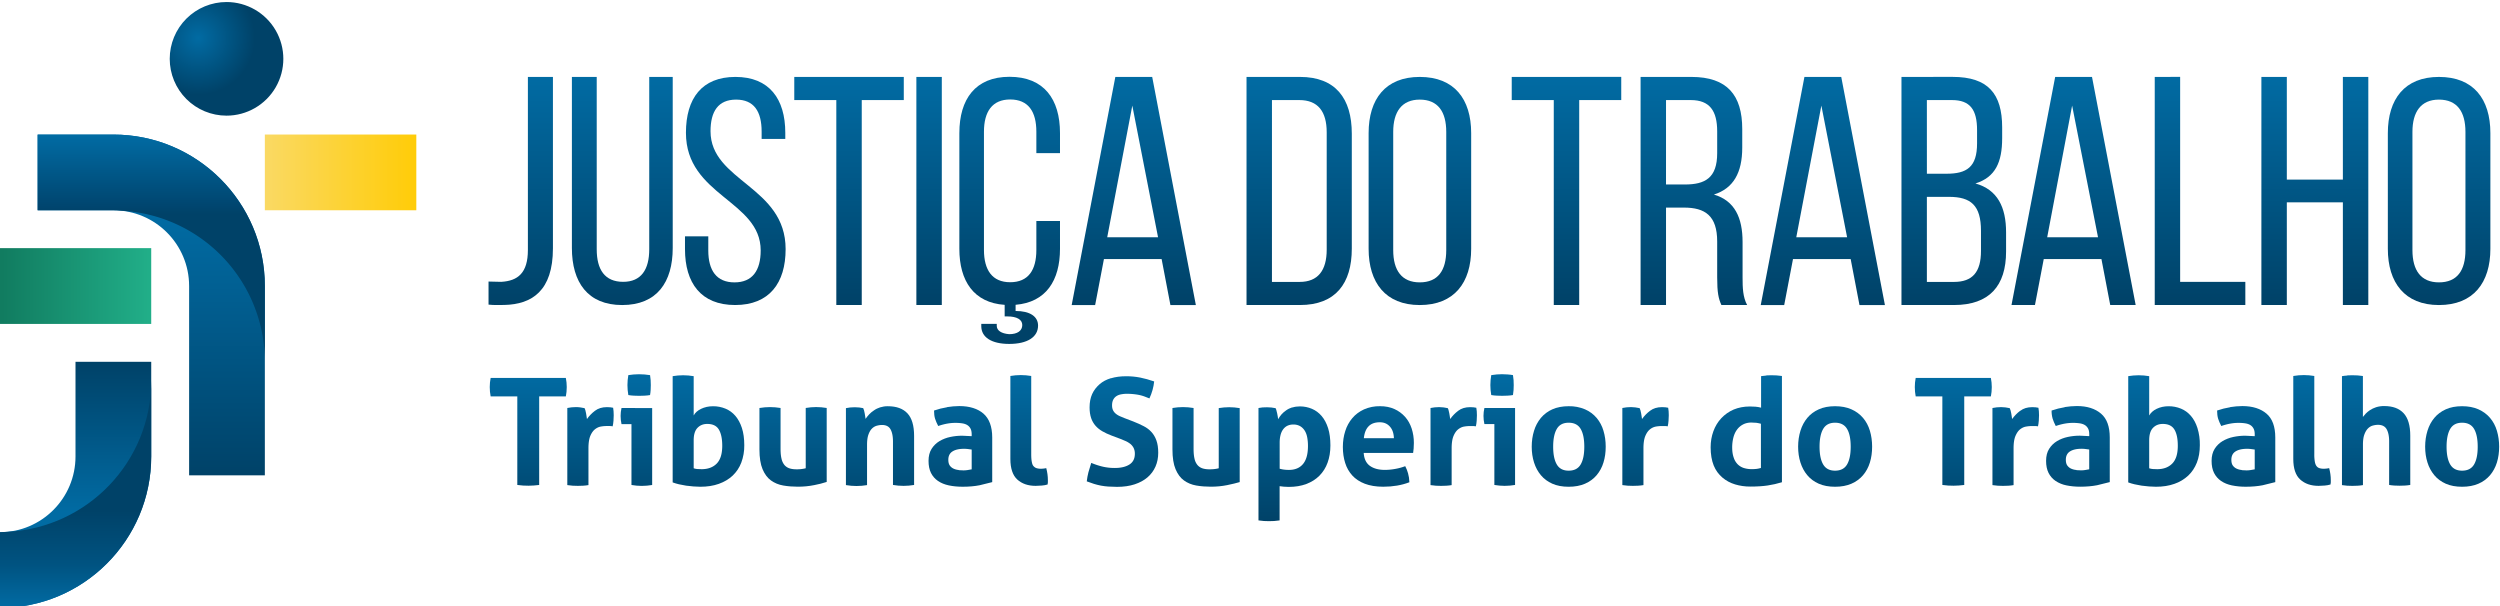 <svg xmlns="http://www.w3.org/2000/svg" xmlns:xlink="http://www.w3.org/1999/xlink" height="53.04" width="218.792" viewBox="0 0 218.792 53.04"><defs><clipPath id="A"><path d="M74.48 527.653a3.73 3.73 0 0 1 3.729-3.73 3.73 3.73 0 1 1 0 7.46 3.73 3.73 0 0 1-3.729-3.73"/></clipPath><radialGradient id="B" spreadMethod="pad" gradientTransform="matrix(2.637,-2.637,-2.637,-2.637,76.343,529.021)" r="1" cy="0" cx="0" fy="0" fx="0" xlink:href="#AX"><stop offset="0" stop-color="#016ba3"/><stop offset="1" stop-color="#004268"/></radialGradient><clipPath id="C"><path d="M65.808 522.68v-4.97h4.973c2.745 0 4.972-2.227 4.972-4.973v-12.43h4.972v12.43c0 5.492-4.452 9.944-9.944 9.944z"/></clipPath><linearGradient id="D" spreadMethod="pad" y2="500.262" x2="73.267" y1="517.341" x1="73.267" xlink:href="#AX"><stop offset="0" stop-color="#016ba3"/><stop offset="1" stop-color="#004268"/></linearGradient><clipPath id="E"><path d="M65.808 522.68v-4.97h4.973c.17 0 .34-.01.508-.026a9.94 9.94 0 0 0 9.436-9.919v4.972c0 5.492-4.452 9.944-9.944 9.944z"/></clipPath><linearGradient id="F" spreadMethod="pad" y2="522.609" x2="73.267" y1="517.46" x1="73.267" xlink:href="#AX"><stop offset="0" stop-color="#004268"/><stop offset=".116" stop-color="#004670"/><stop offset="1" stop-color="#016ba3"/></linearGradient><clipPath id="G"><path d="M63.32 510.25h9.945v4.973H63.32z"/></clipPath><linearGradient id="H" spreadMethod="pad" y2="512.736" x2="73.11" y1="512.736" x1="63.487" xlink:href="#AX"><stop offset="0" stop-color="#117c60"/><stop offset="1" stop-color="#21ae88"/></linearGradient><clipPath id="I"><path d="M80.725 517.71h9.945v4.972h-9.945z"/></clipPath><linearGradient id="J" spreadMethod="pad" y2="520.195" x2="90.618" y1="520.195" x1="80.788" xlink:href="#AX"><stop offset="0" stop-color="#fad963"/><stop offset="1" stop-color="#ffcc08"/></linearGradient><clipPath id="K"><path d="M68.294 507.764v-6.217c0-2.745-2.226-4.972-4.973-4.972v-4.972c5.493 0 9.945 4.452 9.945 9.944v6.217z"/></clipPath><linearGradient id="L" spreadMethod="pad" y2="497.901" x2="68.294" y1="507.722" x1="68.294" xlink:href="#AX"><stop offset="0" stop-color="#004268"/><stop offset="1" stop-color="#016ba3"/></linearGradient><clipPath id="M"><path d="M63.83 496.6l-.51-.025v-4.972c5.493 0 9.945 4.452 9.945 9.944v4.973c0-5.32-4.18-9.653-9.436-9.92"/></clipPath><linearGradient id="N" spreadMethod="pad" y2="497.985" x2="68.294" y1="491.644" x1="68.294" xlink:href="#AX"><stop offset="0" stop-color="#016ba3"/><stop offset=".442" stop-color="#005381"/><stop offset="1" stop-color="#004268"/></linearGradient><clipPath id="O"><path d="M105.962 526.466v-11.318c0-1.332-.53-2.135-1.713-2.135-1.206 0-1.735.803-1.735 2.135v11.318h-1.63v-11.233c0-2.242 1.037-3.744 3.3-3.744 2.285 0 3.32 1.502 3.32 3.744v11.233z"/></clipPath><linearGradient id="P" spreadMethod="pad" y2="526.499" x2="104.196" y1="511.656" x1="104.196" xlink:href="#AX"><stop offset="0" stop-color="#004268"/><stop offset="1" stop-color="#016ba3"/></linearGradient><clipPath id="Q"><path d="M97.995 526.466v-11.362c0-1.516-.663-2.03-1.752-2.092l-.832.02v-1.515c.362-.043.662-.022 1.046-.022 1.794.043 3.182.918 3.182 3.715v11.256z"/></clipPath><linearGradient id="R" spreadMethod="pad" y2="526.499" x2="97.525" y1="511.656" x1="97.525" xlink:href="#AX"><stop offset="0" stop-color="#004268"/><stop offset="1" stop-color="#016ba3"/></linearGradient><clipPath id="S"><path d="M108.372 522.795c0-4.132 4.907-4.446 4.907-7.72 0-1.322-.545-2.098-1.72-2.098s-1.72.776-1.72 2.098V516h-1.53v-.84c0-2.224 1.048-3.67 3.293-3.67s3.314 1.447 3.314 3.67c0 4.132-4.93 4.447-4.93 7.74 0 1.3.502 2.076 1.678 2.076s1.677-.776 1.677-2.098v-.482h1.553v.4c0 2.224-1.05 3.67-3.273 3.67-2.202 0-3.25-1.406-3.25-3.67"/></clipPath><linearGradient id="T" spreadMethod="pad" y2="526.499" x2="111.612" y1="511.656" x1="111.612" xlink:href="#AX"><stop offset="0" stop-color="#004268"/><stop offset="1" stop-color="#016ba3"/></linearGradient><clipPath id="U"><path d="M115.484 526.466v-1.52h2.76V511.49h1.67v13.457h2.76v1.52z"/></clipPath><linearGradient id="V" spreadMethod="pad" y2="526.499" x2="119.079" y1="511.656" x1="119.079" xlink:href="#AX"><stop offset="0" stop-color="#004268"/><stop offset="1" stop-color="#016ba3"/></linearGradient><clipPath id="W"><path d="M123.5 511.49h1.67v14.977h-1.67z"/></clipPath><linearGradient id="X" spreadMethod="pad" y2="526.499" x2="124.335" y1="511.656" x1="124.335" xlink:href="#AX"><stop offset="0" stop-color="#004268"/><stop offset="1" stop-color="#016ba3"/></linearGradient><clipPath id="Y"><path d="M126.322 522.774v-7.592c0-2.116.95-3.545 2.975-3.68v-.76h.18c.618 0 .976-.207.976-.564 0-.377-.318-.602-.857-.602-.518.038-.818.245-.818.546v.13h-1.016v-.15c0-.733.678-1.166 1.834-1.166 1.196 0 1.894.452 1.894 1.205 0 .6-.538.958-1.475.958v.406c1.99.165 2.915 1.587 2.915 3.676v1.824h-1.552v-1.9c0-1.32-.525-2.118-1.72-2.118-1.175 0-1.72.797-1.72 2.118v7.762c0 1.322.545 2.118 1.72 2.118 1.195 0 1.72-.796 1.72-2.118v-1.405h1.552v1.32c0 2.223-1.05 3.692-3.315 3.692-2.243 0-3.292-1.47-3.292-3.692"/></clipPath><linearGradient id="Z" spreadMethod="pad" y2="526.499" x2="129.625" y1="511.656" x1="129.625" xlink:href="#AX"><stop offset="0" stop-color="#004268"/><stop offset="1" stop-color="#016ba3"/></linearGradient><clipPath id="a"><path d="M136.563 526.466l-2.866-14.977h1.54l.577 3.017h3.788l.577-3.017h1.67l-2.866 14.977zm1.114-1.883l1.69-8.644h-3.337z"/></clipPath><linearGradient id="b" spreadMethod="pad" y2="526.499" x2="137.772" y1="511.656" x1="137.772" xlink:href="#AX"><stop offset="0" stop-color="#004268"/><stop offset="1" stop-color="#016ba3"/></linearGradient><clipPath id="c"><path d="M145.176 526.466V511.49h3.51c2.332 0 3.402 1.412 3.402 3.702v7.55c0 2.312-1.07 3.724-3.402 3.724zm1.67-1.52h1.797c1.22 0 1.797-.748 1.797-2.117v-7.703c0-1.37-.577-2.118-1.775-2.118h-1.82z"/></clipPath><linearGradient id="d" spreadMethod="pad" y2="526.499" x2="148.632" y1="511.656" x1="148.632" xlink:href="#AX"><stop offset="0" stop-color="#004268"/><stop offset="1" stop-color="#016ba3"/></linearGradient><clipPath id="e"><path d="M153.192 522.774v-7.592c0-2.224 1.112-3.693 3.357-3.693 2.264 0 3.376 1.47 3.376 3.693v7.592c0 2.245-1.112 3.692-3.376 3.692-2.245 0-3.357-1.447-3.357-3.692m1.615-7.678v7.762c0 1.322.566 2.118 1.742 2.118 1.195 0 1.74-.796 1.74-2.118v-7.762c0-1.342-.545-2.118-1.74-2.118-1.176 0-1.742.776-1.742 2.118"/></clipPath><linearGradient id="f" spreadMethod="pad" y2="526.499" x2="156.559" y1="511.656" x1="156.559" xlink:href="#AX"><stop offset="0" stop-color="#004268"/><stop offset="1" stop-color="#016ba3"/></linearGradient><clipPath id="g"><path d="M162.588 526.466v-1.52h2.76V511.49h1.67v13.458h2.76v1.52z"/></clipPath><linearGradient id="h" spreadMethod="pad" y2="526.499" x2="166.182" y1="511.656" x1="166.182" xlink:href="#AX"><stop offset="0" stop-color="#004268"/><stop offset="1" stop-color="#016ba3"/></linearGradient><clipPath id="i"><path d="M171.048 526.466V511.49h1.67v6.397h1.176c1.39 0 2.183-.534 2.183-2.225v-2.352c0-1.007.085-1.393.277-1.82h1.69c-.28.514-.3 1.134-.3 1.798v2.332c0 1.605-.513 2.717-1.882 3.123 1.283.407 1.86 1.434 1.86 3.08v1.22c0 2.224-.985 3.423-3.338 3.423zm1.67-1.52h1.626c1.24 0 1.733-.706 1.733-2.055v-1.432c0-1.626-.792-2.055-2.12-2.055h-1.24z"/></clipPath><linearGradient id="j" spreadMethod="pad" y2="526.499" x2="174.546" y1="511.656" x1="174.546" xlink:href="#AX"><stop offset="0" stop-color="#004268"/><stop offset="1" stop-color="#016ba3"/></linearGradient><clipPath id="k"><path d="M181.805 526.466l-2.868-14.977h1.54l.577 3.017h3.787l.578-3.017h1.67l-2.867 14.977zm1.112-1.883l1.69-8.644h-3.337z"/></clipPath><linearGradient id="l" spreadMethod="pad" y2="526.499" x2="183.013" y1="511.656" x1="183.013" xlink:href="#AX"><stop offset="0" stop-color="#004268"/><stop offset="1" stop-color="#016ba3"/></linearGradient><clipPath id="m"><path d="M188.176 526.466V511.49h3.444c2.332 0 3.424 1.263 3.424 3.51v1.263c0 1.647-.558 2.802-2.012 3.208 1.305.407 1.755 1.39 1.755 2.974v.706c0 2.204-.92 3.317-3.253 3.317zm1.668-1.52h1.648c1.198 0 1.647-.643 1.647-1.97v-.876c0-1.564-.685-1.99-2.01-1.99h-1.284zm0-6.354h1.455c1.434 0 2.097-.558 2.097-2.226v-1.326c0-1.39-.557-2.033-1.776-2.033h-1.776z"/></clipPath><linearGradient id="n" spreadMethod="pad" y2="526.499" x2="191.609" y1="511.656" x1="191.609" xlink:href="#AX"><stop offset="0" stop-color="#004268"/><stop offset="1" stop-color="#016ba3"/></linearGradient><clipPath id="o"><path d="M198.267 526.466L195.4 511.49h1.54l.577 3.017h3.788l.577-3.017h1.67l-2.867 14.977zm1.113-1.883l1.7-8.644h-3.337z"/></clipPath><linearGradient id="p" spreadMethod="pad" y2="526.499" x2="199.476" y1="511.656" x1="199.476" xlink:href="#AX"><stop offset="0" stop-color="#004268"/><stop offset="1" stop-color="#016ba3"/></linearGradient><clipPath id="q"><path d="M204.804 526.466V511.49h5.948v1.52h-4.28v13.458z"/></clipPath><linearGradient id="r" spreadMethod="pad" y2="526.499" x2="207.778" y1="511.656" x1="207.778" xlink:href="#AX"><stop offset="0" stop-color="#004268"/><stop offset="1" stop-color="#016ba3"/></linearGradient><clipPath id="s"><path d="M217.156 526.466v-6.74h-3.68v6.74h-1.67V511.49h1.67v6.74h3.68v-6.74h1.67v14.977z"/></clipPath><linearGradient id="t" spreadMethod="pad" y2="526.499" x2="215.317" y1="511.656" x1="215.317" xlink:href="#AX"><stop offset="0" stop-color="#004268"/><stop offset="1" stop-color="#016ba3"/></linearGradient><clipPath id="u"><path d="M220.108 522.774v-7.592c0-2.224 1.11-3.693 3.356-3.693 2.265 0 3.376 1.47 3.376 3.693v7.592c0 2.245-1.11 3.692-3.376 3.692-2.245 0-3.356-1.447-3.356-3.692m1.615-7.678v7.762c0 1.322.566 2.118 1.74 2.118 1.195 0 1.74-.796 1.74-2.118v-7.762c0-1.342-.546-2.118-1.74-2.118-1.175 0-1.74.776-1.74 2.118"/></clipPath><linearGradient id="v" spreadMethod="pad" y2="526.499" x2="223.474" y1="511.656" x1="223.474" xlink:href="#AX"><stop offset="0" stop-color="#004268"/><stop offset="1" stop-color="#016ba3"/></linearGradient><clipPath id="w"><path d="M95.55 506.703a3.04 3.04 0 0 1-.059-.596 3.15 3.15 0 0 1 .059-.616h1.75v-5.814c.13-.02.26-.033.386-.04l.356-.01.342.014.352.035v5.814h1.75c.04.196.06.4.06.616 0 .202-.02.4-.06.596z"/></clipPath><linearGradient id="x" spreadMethod="pad" y2="506.947" x2="161.453" y1="497.312" x1="161.453" xlink:href="#AX"><stop offset="0" stop-color="#004268"/><stop offset="1" stop-color="#016ba3"/></linearGradient><clipPath id="y"><path d="M102.4 504.547c-.21-.158-.384-.34-.527-.542l-.026.172-.033.205-.044.195c-.016.062-.034.1-.054.142l-.278.05c-.095.012-.19.02-.288.02a2.58 2.58 0 0 1-.289-.015l-.278-.044v-5.062l.356-.04.338-.01.342.01c.117.006.234.02.352.04v2.404c0 .35.04.626.12.82s.185.343.308.44.254.158.392.18a2.24 2.24 0 0 0 .37.034h.16c.09 0 .17-.006.24-.02.026.118.044.242.054.37l.014.36-.01.264c-.006.085-.015.16-.028.226a1.02 1.02 0 0 1-.186.03l-.225.01c-.313 0-.573-.08-.782-.24"/></clipPath><clipPath id="z"><path d="M104.945 506.932l-.356-.044a3.88 3.88 0 0 1-.058-.654c0-.215.02-.433.058-.655.112-.02.23-.033.362-.04l.35-.01.357.01a2.93 2.93 0 0 1 .357.039c.02.1.033.222.04.332l.01.323-.01.327a2.88 2.88 0 0 1-.039.327c-.11.02-.23.034-.36.044l-.362.015c-.105 0-.22-.005-.348-.015m-.805-2.203a2.31 2.31 0 0 1-.059-.518 2.89 2.89 0 0 1 .015-.269c.01-.093.025-.183.044-.27h.654v-3.996c.235-.04.46-.06.674-.06a4.17 4.17 0 0 1 .685.059v5.052z"/></clipPath><clipPath id="AA"><path d="M107.5 506.82v-6.976a3.6 3.6 0 0 1 .411-.123l.47-.09.483-.052.454-.02c.45 0 .854.062 1.212.19s.66.307.91.542a2.31 2.31 0 0 1 .566.854 3.14 3.14 0 0 1 .196 1.138c0 .437-.052.815-.156 1.134s-.248.585-.43.797-.4.37-.65.473a2.09 2.09 0 0 1-.816.158c-.293 0-.553-.06-.782-.17s-.4-.26-.488-.436v2.58c-.235.04-.466.06-.694.06a4.17 4.17 0 0 1-.684-.059m1.627-6.098a1 1 0 0 0-.249.05v1.837c0 .37.083.643.25.816s.38.258.64.258c.358 0 .612-.12.76-.366s.225-.6.225-1.07c0-.528-.12-.916-.36-1.163s-.574-.372-.997-.372l-.27.01"/></clipPath><clipPath id="AB"><path d="M116.236 504.73v-3.957a2.3 2.3 0 0 0-.605-.069c-.176 0-.33.02-.46.063a.74.74 0 0 0-.328.215.97.97 0 0 0-.195.412c-.043.172-.064.39-.064.658v2.678a4.11 4.11 0 0 1-.694.059c-.227 0-.46-.02-.693-.06v-2.716c0-.54.068-.974.205-1.3s.32-.573.552-.74.5-.28.806-.333.625-.078.957-.078c.372 0 .73.034 1.07.103a6.53 6.53 0 0 1 .826.21v4.856c-.235.04-.467.06-.694.06s-.45-.02-.685-.06"/></clipPath><clipPath id="AC"><path d="M121.122 504.773c-.15-.05-.284-.112-.405-.2a1.69 1.69 0 0 1-.318-.264 2.67 2.67 0 0 1-.235-.293l-.024.167-.033.2-.044.196a.63.63 0 0 1-.054.141 2.74 2.74 0 0 1-.264.044 2.54 2.54 0 0 1-.293.015c-.11 0-.212-.005-.304-.015l-.273-.044v-5.052c.235-.04.466-.06.694-.06a4.22 4.22 0 0 1 .693.059v2.648c0 .274.03.495.09.665s.135.3.23.395.2.158.318.19.23.05.342.05c.267 0 .453-.095.56-.284s.162-.46.162-.8v-2.854c.235-.04.465-.06.694-.06a4.21 4.21 0 0 1 .693.059v3.224c0 .67-.144 1.163-.435 1.476s-.72.47-1.294.47a1.6 1.6 0 0 1-.499-.074"/></clipPath><clipPath id="AD"><path d="M125.52 504.78a5.09 5.09 0 0 1-.86-.217c0-.207.022-.386.068-.536s.114-.3.206-.48c.396.137.77.206 1.123.206.163 0 .31-.01.445-.03s.246-.057.337-.113.163-.132.215-.23.078-.225.078-.38v-.12l-.625.03a3.78 3.78 0 0 1-.782-.082 2.32 2.32 0 0 1-.709-.274 1.55 1.55 0 0 1-.517-.508c-.134-.212-.2-.475-.2-.788s.054-.575.16-.79a1.37 1.37 0 0 1 .459-.527c.2-.137.437-.234.714-.293s.58-.088.913-.088c.41 0 .78.033 1.105.097l.83.206v2.93c0 .716-.2 1.238-.57 1.563s-.91.5-1.59.5a5.31 5.31 0 0 1-.8-.068m.766-4.13c-.113.01-.22.036-.322.08a.63.63 0 0 0-.259.199c-.07.092-.107.222-.107.392 0 .253.093.437.278.552s.438.17.758.17a2.27 2.27 0 0 0 .244-.015l.254-.034v-1.3l-.254-.044c-.098-.017-.196-.024-.294-.024l-.298.014"/></clipPath><clipPath id="AE"><path d="M129.672 506.82v-5.433c0-.625.152-1.077.454-1.353s.706-.416 1.207-.416l.405.02a1.78 1.78 0 0 1 .377.069.57.57 0 0 1 .019.141V500c0 .254-.036.514-.107.782-.058-.014-.12-.023-.18-.03a1.51 1.51 0 0 0-.171-.01.91.91 0 0 0-.293.04c-.077.026-.142.073-.2.14s-.085.164-.108.29-.034.286-.034.49v5.13a4.18 4.18 0 0 1-.684.059c-.228 0-.46-.02-.694-.06"/></clipPath><clipPath id="AF"><path d="M136.277 506.688c-.292-.088-.544-.218-.75-.4s-.37-.387-.485-.64-.17-.547-.17-.878c0-.274.035-.5.103-.705a1.49 1.49 0 0 1 .289-.503c.123-.14.273-.26.45-.362s.375-.194.596-.278l.596-.224.342-.143c.11-.05.2-.108.298-.18a.85.85 0 0 0 .215-.264.83.83 0 0 0 .083-.391c0-.313-.117-.546-.352-.698s-.557-.23-.967-.23a3.46 3.46 0 0 0-.772.083c-.242.055-.498.138-.772.25l-.186-.62a4.24 4.24 0 0 1-.107-.592l.47-.165a4.71 4.71 0 0 1 .454-.114 4.42 4.42 0 0 1 .485-.062l.576-.02c.436 0 .82.055 1.158.166s.616.264.845.46a1.96 1.96 0 0 1 .523.705c.12.273.18.576.18.908 0 .32-.04.587-.118.805s-.187.404-.328.558a1.78 1.78 0 0 1-.513.385c-.2.105-.426.206-.674.304l-.586.224-.293.122c-.098.043-.186.095-.264.158s-.14.136-.185.223-.07.197-.07.328c0 .162.03.294.088.396s.134.176.225.23.193.088.307.107a1.96 1.96 0 0 0 .338.031 4.17 4.17 0 0 0 .488-.026c.144-.016.272-.036.386-.063a2.54 2.54 0 0 0 .323-.098l.298-.117c.17.365.273.737.312 1.115-.32.11-.623.195-.913.253a4.69 4.69 0 0 1-.934.088c-.365 0-.694-.044-.987-.132"/></clipPath><clipPath id="AG"><path d="M143.352 504.73v-3.957c-.163-.045-.364-.07-.606-.07-.176 0-.328.02-.46.063a.74.74 0 0 0-.327.215.96.96 0 0 0-.196.412c-.042.172-.063.39-.063.658v2.678c-.235.04-.466.06-.694.06s-.46-.02-.693-.06v-2.716c0-.54.067-.974.204-1.3s.32-.573.552-.74.5-.28.807-.333.624-.078.957-.078c.37 0 .73.034 1.07.103s.616.138.825.2v4.856c-.235.04-.466.06-.694.06a4.07 4.07 0 0 1-.684-.059"/></clipPath><clipPath id="AH"><path d="M148.18 504.773c-.15-.05-.285-.112-.405-.2s-.224-.168-.308-.27a1.98 1.98 0 0 1-.215-.309l-.024.172-.04.21-.05.202c-.016.06-.034.108-.054.14a2.68 2.68 0 0 1-.557.059 5.22 5.22 0 0 1-.298-.009 2.17 2.17 0 0 1-.268-.04v-7.378l.356-.04.338-.01.337.01.356.04v2.247c.072-.013.16-.023.27-.033l.328-.015c.43 0 .814.062 1.153.19s.625.307.86.542a2.31 2.31 0 0 1 .537.854c.125.337.187.716.187 1.138 0 .437-.05.815-.152 1.134s-.243.585-.424.797-.396.37-.64.473-.507.158-.787.158c-.182 0-.348-.025-.498-.074m-.83-4.02v1.72c0 .163.017.316.05.46s.085.27.157.376.164.193.278.255a.87.87 0 0 0 .416.092.86.86 0 0 0 .444-.108c.12-.07.22-.17.298-.292s.134-.273.166-.445a3.08 3.08 0 0 0 .049-.562c0-.528-.107-.922-.323-1.182s-.524-.39-.927-.39c-.23 0-.43.026-.607.078"/></clipPath><clipPath id="AI"><path d="M152.884 504.636c-.303-.14-.557-.33-.762-.572a2.41 2.41 0 0 1-.464-.851c-.105-.325-.157-.672-.157-1.045s.05-.726.152-1.045a2.17 2.17 0 0 1 .469-.826c.21-.23.485-.412.82-.54s.738-.196 1.207-.196c.638 0 1.212.097 1.72.294-.007.208-.036.403-.088.586a2.35 2.35 0 0 1-.185.469c-.21-.08-.43-.14-.66-.18a3.71 3.71 0 0 0-.68-.064c-.404 0-.73.088-.976.263s-.385.46-.41.85h3.244c.013.07.024.168.034.288l.015.366a3.05 3.05 0 0 1-.146.953c-.098.297-.243.552-.435.767a2.07 2.07 0 0 1-.699.509c-.274.123-.586.186-.938.186a2.5 2.5 0 0 1-1.06-.211m.298-1.118c.17.18.416.273.742.273.286 0 .5-.097.67-.29s.246-.444.258-.757h-1.974c.034.332.135.6.304.773"/></clipPath><clipPath id="AJ"><path d="M159.074 504.547c-.21-.158-.384-.34-.527-.542l-.025.172-.034.205-.045.195a.53.53 0 0 1-.053.142l-.28.05a2.26 2.26 0 0 1-.288.019 2.56 2.56 0 0 1-.288-.015l-.278-.044v-5.062l.356-.04.337-.01.342.01a3.21 3.21 0 0 1 .352.039v2.404c0 .35.04.626.122.82s.184.343.308.44.254.158.39.18a2.25 2.25 0 0 0 .371.034h.16a1.36 1.36 0 0 0 .24-.019c.026.118.044.242.054.37l.014.36-.01.264c-.006.085-.016.16-.03.226a1.02 1.02 0 0 1-.186.03l-.224.01c-.312 0-.574-.08-.782-.24"/></clipPath><clipPath id="AK"><path d="M161.6 506.932l-.357-.044a3.88 3.88 0 0 1-.058-.654c0-.215.02-.433.058-.655a2.93 2.93 0 0 1 .362-.039l.352-.01.356.01c.127.006.246.02.356.04a2.89 2.89 0 0 1 .04.332l.01.323-.01.327c-.007.107-.02.217-.04.327-.1.02-.23.034-.36.044l-.362.015a4.44 4.44 0 0 1-.347-.015m-.806-2.203c-.04-.17-.06-.343-.06-.518a2.89 2.89 0 0 1 .015-.269l.045-.27h.654v-3.996a4.11 4.11 0 0 1 .675-.059 4.18 4.18 0 0 1 .684.059v5.052z"/></clipPath><clipPath id="AL"><path d="M165.254 504.642a2.08 2.08 0 0 1-.752-.563 2.42 2.42 0 0 1-.449-.845c-.102-.326-.152-.675-.152-1.046s.05-.716.152-1.036.25-.596.45-.835.45-.424.752-.558.66-.2 1.07-.2.77.067 1.075.2.56.32.762.558a2.33 2.33 0 0 1 .449.835c.1.32.147.666.147 1.036s-.048.72-.147 1.046a2.31 2.31 0 0 1-.449.845 2.1 2.1 0 0 1-.762.563 2.61 2.61 0 0 1-1.075.205c-.4 0-.766-.068-1.07-.205m.294-3.622c-.16.27-.24.66-.24 1.168s.08.898.24 1.17.417.405.776.405c.365 0 .627-.136.787-.405s.24-.66.24-1.17-.08-.897-.24-1.168-.422-.405-.787-.405c-.36 0-.617.135-.776.405"/></clipPath><clipPath id="AM"><path d="M171.67 504.547a2.44 2.44 0 0 1-.528-.542l-.025.172-.034.205-.044.195a.61.61 0 0 1-.053.142l-.28.05c-.095.012-.2.02-.288.02-.105 0-.2-.005-.288-.015l-.28-.044v-5.062l.357-.04.337-.01.34.01a3.21 3.21 0 0 1 .352.039v2.404c0 .35.04.626.122.82s.184.343.31.44a.85.85 0 0 0 .39.18 2.25 2.25 0 0 0 .372.034h.16c.087 0 .167-.006.24-.02a2.55 2.55 0 0 1 .053.371l.016.36-.01.264c-.006.085-.016.16-.03.226a1.02 1.02 0 0 1-.185.03l-.225.01c-.312 0-.573-.08-.78-.24"/></clipPath><clipPath id="AN"><path d="M179.306 506.86a3.26 3.26 0 0 1-.347-.039v-2.07a1.98 1.98 0 0 1-.367.064l-.367.014c-.4 0-.746-.07-1.064-.2a2.44 2.44 0 0 1-.816-.572c-.225-.24-.398-.527-.518-.855s-.18-.68-.18-1.05c0-.47.07-.867.2-1.193s.33-.59.572-.796.52-.355.835-.45.646-.142.993-.142c.45 0 .83.025 1.147.072s.628.12.934.212v6.976a3.24 3.24 0 0 1-.352.039l-.342.01c-.11 0-.224-.003-.337-.01m-1.462-6.083a1 1 0 0 0-.405.24 1.09 1.09 0 0 0-.268.445c-.065.185-.1.4-.1.68a2.64 2.64 0 0 0 .074.62c.05.2.125.372.23.518a1.15 1.15 0 0 0 .396.352c.16.087.347.132.56.132l.308-.015c.082-.01.187-.03.318-.064v-2.902c-.11-.032-.212-.053-.304-.063s-.19-.015-.303-.015c-.182 0-.35.025-.508.073"/></clipPath><clipPath id="AO"><path d="M182.746 504.642c-.304-.137-.555-.325-.753-.563s-.35-.52-.45-.845-.152-.675-.152-1.046.05-.716.152-1.036.25-.596.45-.835.45-.424.753-.558.66-.2 1.07-.2.77.067 1.075.2.56.32.762.558.352.517.45.835.146.666.146 1.036-.048.72-.146 1.046-.248.607-.45.845a2.11 2.11 0 0 1-.762.563c-.306.137-.665.205-1.075.205s-.767-.068-1.07-.205m.292-3.622c-.16.27-.24.66-.24 1.168s.08.898.24 1.17.42.405.777.405c.365 0 .626-.136.787-.405s.24-.66.24-1.17-.08-.897-.24-1.168-.422-.405-.787-.405c-.358 0-.617.135-.777.405"/></clipPath><clipPath id="AP"><path d="M189.11 506.703a3.04 3.04 0 0 1-.058-.596 3.15 3.15 0 0 1 .058-.616h1.75v-5.814c.13-.02.26-.033.386-.04l.357-.01.342.014.352.035v5.814h1.748c.04.196.06.4.06.616 0 .202-.02.4-.06.596z"/></clipPath><clipPath id="AQ"><path d="M195.97 504.547c-.21-.158-.385-.34-.53-.542l-.024.172-.034.205-.044.195c-.017.062-.035.1-.054.142l-.28.05a2.26 2.26 0 0 1-.288.019 2.54 2.54 0 0 1-.287-.015l-.28-.044v-5.062l.358-.04.336-.01.343.01c.116.006.233.02.35.04v2.404c0 .35.04.626.123.82s.183.343.308.44.253.158.4.18a2.25 2.25 0 0 0 .372.034h.16c.088 0 .167-.006.24-.02.025.118.043.242.053.37l.015.36-.01.264c-.006.085-.016.16-.03.226a1.05 1.05 0 0 1-.186.03l-.225.01c-.313 0-.574-.08-.78-.24"/></clipPath><clipPath id="AR"><path d="M198.892 504.78c-.286-.046-.573-.118-.86-.217a1.84 1.84 0 0 1 .069-.536c.046-.15.113-.3.205-.48.397.137.77.206 1.124.206a3.16 3.16 0 0 0 .444-.029c.133-.02.246-.057.337-.113a.58.58 0 0 0 .215-.229c.053-.098.078-.225.078-.38v-.12l-.625.03a3.77 3.77 0 0 1-.782-.082c-.26-.056-.497-.147-.708-.274s-.384-.297-.518-.508-.2-.475-.2-.788.053-.575.16-.79a1.39 1.39 0 0 1 .459-.527 1.96 1.96 0 0 1 .714-.293c.277-.058.58-.088.913-.088.4 0 .778.033 1.104.097l.83.206v2.93c0 .716-.19 1.238-.572 1.563s-.9.5-1.588.5a5.3 5.3 0 0 1-.801-.068m.768-4.13a1.04 1.04 0 0 0-.323.079c-.1.04-.188.108-.26.2s-.107.222-.107.392c0 .253.093.437.278.552s.44.17.758.17a2.3 2.3 0 0 0 .245-.015l.253-.034v-1.3l-.253-.044c-.098-.017-.196-.024-.294-.024l-.297.014"/></clipPath><clipPath id="AS"><path d="M203.064 506.82v-6.976a3.54 3.54 0 0 1 .411-.123l.47-.09.483-.052.454-.02c.45 0 .854.062 1.212.19a2.53 2.53 0 0 1 .909.542c.246.234.436.52.567.854s.195.716.195 1.138a3.61 3.61 0 0 1-.158 1.134c-.103.32-.246.585-.43.797s-.4.37-.65.473a2.09 2.09 0 0 1-.815.158c-.293 0-.554-.06-.782-.17s-.39-.26-.49-.436v2.58c-.234.04-.465.06-.694.06a4.18 4.18 0 0 1-.684-.059m1.627-6.098a1.01 1.01 0 0 0-.249.05v1.837c0 .37.083.643.25.816s.38.258.64.258c.36 0 .612-.12.763-.366s.225-.6.225-1.07c0-.528-.12-.916-.362-1.163s-.573-.372-.997-.372l-.27.01"/></clipPath><clipPath id="AT"><path d="M209.758 504.78a5.09 5.09 0 0 1-.86-.217c0-.207.023-.386.068-.536s.114-.3.206-.48c.397.137.77.206 1.123.206.163 0 .31-.01.445-.03s.246-.057.337-.113.162-.132.214-.23.078-.225.078-.38v-.12l-.625.03a3.77 3.77 0 0 1-.781-.082 2.31 2.31 0 0 1-.709-.274 1.55 1.55 0 0 1-.517-.508c-.134-.212-.2-.475-.2-.788s.053-.575.16-.79a1.39 1.39 0 0 1 .459-.527c.2-.137.437-.234.714-.293a4.46 4.46 0 0 1 .914-.088c.4 0 .778.033 1.104.097l.83.206v2.93c0 .716-.192 1.238-.572 1.563s-.91.5-1.588.5a5.3 5.3 0 0 1-.801-.068m.767-4.13c-.114.01-.222.036-.323.08a.63.63 0 0 0-.259.199c-.072.092-.107.222-.107.392 0 .253.093.437.278.552s.438.17.758.17a2.27 2.27 0 0 0 .244-.015l.253-.034v-1.3l-.253-.044c-.098-.017-.196-.024-.294-.024l-.297.014"/></clipPath><clipPath id="AU"><path d="M213.9 506.82v-5.433c0-.625.152-1.077.455-1.353s.704-.416 1.207-.416l.405.02a1.77 1.77 0 0 1 .376.069c.013.05.02.098.02.14V500c0 .254-.036.514-.107.782-.06-.014-.12-.023-.18-.03a1.55 1.55 0 0 0-.171-.01.92.92 0 0 0-.294.04.38.38 0 0 0-.19.141c-.05.068-.085.164-.108.29a2.79 2.79 0 0 0-.033.489v5.13a4.18 4.18 0 0 1-.685.059c-.228 0-.46-.02-.694-.06"/></clipPath><clipPath id="AV"><path d="M217.438 506.86c-.117-.007-.23-.02-.342-.04v-7.153l.348-.04.336-.01.342.01c.117.006.234.02.352.04v2.658c0 .274.03.495.093.665s.14.3.235.395.2.158.317.19.23.05.34.05c.268 0 .457-.095.567-.284s.167-.46.167-.8v-2.864c.116-.02.234-.033.35-.04l.343-.01.342.01c.117.006.234.02.352.04v3.234c0 .67-.146 1.163-.436 1.476s-.714.47-1.275.47a1.72 1.72 0 0 1-.537-.078 1.7 1.7 0 0 1-.401-.192c-.11-.074-.203-.152-.28-.233l-.18-.212v2.688c-.118.02-.235.032-.352.04l-.342.01a5.72 5.72 0 0 1-.342-.01"/></clipPath><clipPath id="AW"><path d="M223.912 504.642c-.303-.137-.554-.325-.752-.563s-.35-.52-.45-.845-.152-.675-.152-1.046.05-.716.152-1.036a2.43 2.43 0 0 1 .45-.835c.198-.238.45-.424.752-.558s.66-.2 1.07-.2.77.067 1.075.2a2.08 2.08 0 0 1 .762.558c.2.24.352.517.45.835s.147.666.147 1.036-.05.72-.147 1.046-.248.607-.45.845-.456.426-.762.563-.665.205-1.075.205-.768-.068-1.07-.205m.293-3.622c-.16.27-.24.66-.24 1.168s.08.898.24 1.17.42.405.777.405c.364 0 .627-.136.786-.405s.24-.66.24-1.17-.08-.897-.24-1.168-.422-.405-.786-.405c-.358 0-.617.135-.777.405"/></clipPath><linearGradient id="AX" gradientUnits="userSpaceOnUse"/></defs><g transform="matrix(1.333 0 0 -1.333 -84.428 708.511)"><g clip-path="url(#A)"><path d="M74.48 527.653a3.73 3.73 0 0 1 3.729-3.73 3.73 3.73 0 1 1 0 7.46 3.73 3.73 0 0 1-3.729-3.73" fill="url(#B)"/></g><g clip-path="url(#C)"><path d="M65.808 522.68v-4.97h4.973c2.745 0 4.972-2.227 4.972-4.973v-12.43h4.972v12.43c0 5.492-4.452 9.944-9.944 9.944z" fill="url(#D)"/></g><g clip-path="url(#E)"><path d="M65.808 522.68v-4.97h4.973c.17 0 .34-.01.508-.026a9.94 9.94 0 0 0 9.436-9.919v4.972c0 5.492-4.452 9.944-9.944 9.944z" fill="url(#F)"/></g><g clip-path="url(#G)"><path d="M63.32 510.25h9.945v4.973H63.32z" fill="url(#H)"/></g><g clip-path="url(#I)"><path d="M80.725 517.71h9.945v4.972h-9.945z" fill="url(#J)"/></g><g clip-path="url(#K)"><path d="M68.294 507.764v-6.217c0-2.745-2.226-4.972-4.973-4.972v-4.972c5.493 0 9.945 4.452 9.945 9.944v6.217z" fill="url(#L)"/></g><g clip-path="url(#M)"><path d="M63.83 496.6l-.51-.025v-4.972c5.493 0 9.945 4.452 9.945 9.944v4.973c0-5.32-4.18-9.653-9.436-9.92" fill="url(#N)"/></g><g clip-path="url(#O)"><path d="M105.962 526.466v-11.318c0-1.332-.53-2.135-1.713-2.135-1.206 0-1.735.803-1.735 2.135v11.318h-1.63v-11.233c0-2.242 1.037-3.744 3.3-3.744 2.285 0 3.32 1.502 3.32 3.744v11.233z" fill="url(#P)"/></g><g clip-path="url(#Q)"><path d="M97.995 526.466v-11.362c0-1.516-.663-2.03-1.752-2.092l-.832.02v-1.515c.362-.043.662-.022 1.046-.022 1.794.043 3.182.918 3.182 3.715v11.256z" fill="url(#R)"/></g><g clip-path="url(#S)"><path d="M108.372 522.795c0-4.132 4.907-4.446 4.907-7.72 0-1.322-.545-2.098-1.72-2.098s-1.72.776-1.72 2.098V516h-1.53v-.84c0-2.224 1.048-3.67 3.293-3.67s3.314 1.447 3.314 3.67c0 4.132-4.93 4.447-4.93 7.74 0 1.3.502 2.076 1.678 2.076s1.677-.776 1.677-2.098v-.482h1.553v.4c0 2.224-1.05 3.67-3.273 3.67-2.202 0-3.25-1.406-3.25-3.67" fill="url(#T)"/></g><g clip-path="url(#U)"><path d="M115.484 526.466v-1.52h2.76V511.49h1.67v13.457h2.76v1.52z" fill="url(#V)"/></g><g clip-path="url(#W)"><path d="M123.5 511.49h1.67v14.977h-1.67z" fill="url(#X)"/></g><g clip-path="url(#Y)"><path d="M126.322 522.774v-7.592c0-2.116.95-3.545 2.975-3.68v-.76h.18c.618 0 .976-.207.976-.564 0-.377-.318-.602-.857-.602-.518.038-.818.245-.818.546v.13h-1.016v-.15c0-.733.678-1.166 1.834-1.166 1.196 0 1.894.452 1.894 1.205 0 .6-.538.958-1.475.958v.406c1.99.165 2.915 1.587 2.915 3.676v1.824h-1.552v-1.9c0-1.32-.525-2.118-1.72-2.118-1.175 0-1.72.797-1.72 2.118v7.762c0 1.322.545 2.118 1.72 2.118 1.195 0 1.72-.796 1.72-2.118v-1.405h1.552v1.32c0 2.223-1.05 3.692-3.315 3.692-2.243 0-3.292-1.47-3.292-3.692" fill="url(#Z)"/></g><g clip-path="url(#a)"><path d="M136.563 526.466l-2.866-14.977h1.54l.577 3.017h3.788l.577-3.017h1.67l-2.866 14.977zm1.114-1.883l1.69-8.644h-3.337z" fill="url(#b)"/></g><g clip-path="url(#c)"><path d="M145.176 526.466V511.49h3.51c2.332 0 3.402 1.412 3.402 3.702v7.55c0 2.312-1.07 3.724-3.402 3.724zm1.67-1.52h1.797c1.22 0 1.797-.748 1.797-2.117v-7.703c0-1.37-.577-2.118-1.775-2.118h-1.82z" fill="url(#d)"/></g><g clip-path="url(#e)"><path d="M153.192 522.774v-7.592c0-2.224 1.112-3.693 3.357-3.693 2.264 0 3.376 1.47 3.376 3.693v7.592c0 2.245-1.112 3.692-3.376 3.692-2.245 0-3.357-1.447-3.357-3.692m1.615-7.678v7.762c0 1.322.566 2.118 1.742 2.118 1.195 0 1.74-.796 1.74-2.118v-7.762c0-1.342-.545-2.118-1.74-2.118-1.176 0-1.742.776-1.742 2.118" fill="url(#f)"/></g><g clip-path="url(#g)"><path d="M162.588 526.466v-1.52h2.76V511.49h1.67v13.458h2.76v1.52z" fill="url(#h)"/></g><g clip-path="url(#i)"><path d="M171.048 526.466V511.49h1.67v6.397h1.176c1.39 0 2.183-.534 2.183-2.225v-2.352c0-1.007.085-1.393.277-1.82h1.69c-.28.514-.3 1.134-.3 1.798v2.332c0 1.605-.513 2.717-1.882 3.123 1.283.407 1.86 1.434 1.86 3.08v1.22c0 2.224-.985 3.423-3.338 3.423zm1.67-1.52h1.626c1.24 0 1.733-.706 1.733-2.055v-1.432c0-1.626-.792-2.055-2.12-2.055h-1.24z" fill="url(#j)"/></g><g clip-path="url(#k)"><path d="M181.805 526.466l-2.868-14.977h1.54l.577 3.017h3.787l.578-3.017h1.67l-2.867 14.977zm1.112-1.883l1.69-8.644h-3.337z" fill="url(#l)"/></g><g clip-path="url(#m)"><path d="M188.176 526.466V511.49h3.444c2.332 0 3.424 1.263 3.424 3.51v1.263c0 1.647-.558 2.802-2.012 3.208 1.305.407 1.755 1.39 1.755 2.974v.706c0 2.204-.92 3.317-3.253 3.317zm1.668-1.52h1.648c1.198 0 1.647-.643 1.647-1.97v-.876c0-1.564-.685-1.99-2.01-1.99h-1.284zm0-6.354h1.455c1.434 0 2.097-.558 2.097-2.226v-1.326c0-1.39-.557-2.033-1.776-2.033h-1.776z" fill="url(#n)"/></g><g clip-path="url(#o)"><path d="M198.267 526.466L195.4 511.49h1.54l.577 3.017h3.788l.577-3.017h1.67l-2.867 14.977zm1.113-1.883l1.7-8.644h-3.337z" fill="url(#p)"/></g><g clip-path="url(#q)"><path d="M204.804 526.466V511.49h5.948v1.52h-4.28v13.458z" fill="url(#r)"/></g><g clip-path="url(#s)"><path d="M217.156 526.466v-6.74h-3.68v6.74h-1.67V511.49h1.67v6.74h3.68v-6.74h1.67v14.977z" fill="url(#t)"/></g><g clip-path="url(#u)"><path d="M220.108 522.774v-7.592c0-2.224 1.11-3.693 3.356-3.693 2.265 0 3.376 1.47 3.376 3.693v7.592c0 2.245-1.11 3.692-3.376 3.692-2.245 0-3.356-1.447-3.356-3.692m1.615-7.678v7.762c0 1.322.566 2.118 1.74 2.118 1.195 0 1.74-.796 1.74-2.118v-7.762c0-1.342-.546-2.118-1.74-2.118-1.175 0-1.74.776-1.74 2.118" fill="url(#v)"/></g><g clip-path="url(#w)"><path d="M95.55 506.703a3.04 3.04 0 0 1-.059-.596 3.15 3.15 0 0 1 .059-.616h1.75v-5.814c.13-.02.26-.033.386-.04l.356-.01.342.014.352.035v5.814h1.75c.04.196.06.4.06.616 0 .202-.02.4-.06.596z" fill="url(#x)"/></g><g clip-path="url(#y)"><path d="M102.4 504.547c-.21-.158-.384-.34-.527-.542l-.026.172-.033.205-.044.195c-.016.062-.034.1-.054.142l-.278.05c-.095.012-.19.02-.288.02a2.58 2.58 0 0 1-.289-.015l-.278-.044v-5.062l.356-.04.338-.01.342.01c.117.006.234.02.352.04v2.404c0 .35.04.626.12.82s.185.343.308.44.254.158.392.18a2.24 2.24 0 0 0 .37.034h.16c.09 0 .17-.006.24-.02.026.118.044.242.054.37l.014.36-.01.264c-.006.085-.015.16-.028.226a1.02 1.02 0 0 1-.186.03l-.225.01c-.313 0-.573-.08-.782-.24" fill="url(#x)"/></g><g clip-path="url(#z)"><path d="M104.945 506.932l-.356-.044a3.88 3.88 0 0 1-.058-.654c0-.215.02-.433.058-.655.112-.02.23-.033.362-.04l.35-.01.357.01a2.93 2.93 0 0 1 .357.039c.02.1.033.222.04.332l.01.323-.01.327a2.88 2.88 0 0 1-.039.327c-.11.02-.23.034-.36.044l-.362.015c-.105 0-.22-.005-.348-.015m-.805-2.203a2.31 2.31 0 0 1-.059-.518 2.89 2.89 0 0 1 .015-.269c.01-.093.025-.183.044-.27h.654v-3.996c.235-.04.46-.06.674-.06a4.17 4.17 0 0 1 .685.059v5.052z" fill="url(#x)"/></g><g clip-path="url(#AA)"><path d="M107.5 506.82v-6.976a3.6 3.6 0 0 1 .411-.123l.47-.09.483-.052.454-.02c.45 0 .854.062 1.212.19s.66.307.91.542a2.31 2.31 0 0 1 .566.854 3.14 3.14 0 0 1 .196 1.138c0 .437-.052.815-.156 1.134s-.248.585-.43.797-.4.37-.65.473a2.09 2.09 0 0 1-.816.158c-.293 0-.553-.06-.782-.17s-.4-.26-.488-.436v2.58c-.235.04-.466.06-.694.06a4.17 4.17 0 0 1-.684-.059m1.627-6.098a1 1 0 0 0-.249.05v1.837c0 .37.083.643.25.816s.38.258.64.258c.358 0 .612-.12.76-.366s.225-.6.225-1.07c0-.528-.12-.916-.36-1.163s-.574-.372-.997-.372l-.27.01" fill="url(#x)"/></g><g clip-path="url(#AB)"><path d="M116.236 504.73v-3.957a2.3 2.3 0 0 0-.605-.069c-.176 0-.33.02-.46.063a.74.74 0 0 0-.328.215.97.97 0 0 0-.195.412c-.043.172-.064.39-.064.658v2.678a4.11 4.11 0 0 1-.694.059c-.227 0-.46-.02-.693-.06v-2.716c0-.54.068-.974.205-1.3s.32-.573.552-.74.5-.28.806-.333.625-.078.957-.078c.372 0 .73.034 1.07.103a6.53 6.53 0 0 1 .826.21v4.856c-.235.04-.467.06-.694.06s-.45-.02-.685-.06" fill="url(#x)"/></g><g clip-path="url(#AC)"><path d="M121.122 504.773c-.15-.05-.284-.112-.405-.2a1.69 1.69 0 0 1-.318-.264 2.67 2.67 0 0 1-.235-.293l-.024.167-.033.2-.044.196a.63.63 0 0 1-.054.141 2.74 2.74 0 0 1-.264.044 2.54 2.54 0 0 1-.293.015c-.11 0-.212-.005-.304-.015l-.273-.044v-5.052c.235-.04.466-.06.694-.06a4.22 4.22 0 0 1 .693.059v2.648c0 .274.03.495.09.665s.135.3.23.395.2.158.318.19.23.05.342.05c.267 0 .453-.095.56-.284s.162-.46.162-.8v-2.854c.235-.04.465-.06.694-.06a4.21 4.21 0 0 1 .693.059v3.224c0 .67-.144 1.163-.435 1.476s-.72.47-1.294.47a1.6 1.6 0 0 1-.499-.074" fill="url(#x)"/></g><g clip-path="url(#AD)"><path d="M125.52 504.78a5.09 5.09 0 0 1-.86-.217c0-.207.022-.386.068-.536s.114-.3.206-.48c.396.137.77.206 1.123.206.163 0 .31-.01.445-.03s.246-.057.337-.113.163-.132.215-.23.078-.225.078-.38v-.12l-.625.03a3.78 3.78 0 0 1-.782-.082 2.32 2.32 0 0 1-.709-.274 1.55 1.55 0 0 1-.517-.508c-.134-.212-.2-.475-.2-.788s.054-.575.16-.79a1.37 1.37 0 0 1 .459-.527c.2-.137.437-.234.714-.293s.58-.088.913-.088c.41 0 .78.033 1.105.097l.83.206v2.93c0 .716-.2 1.238-.57 1.563s-.91.5-1.59.5a5.31 5.31 0 0 1-.8-.068m.766-4.13c-.113.01-.22.036-.322.08a.63.63 0 0 0-.259.199c-.07.092-.107.222-.107.392 0 .253.093.437.278.552s.438.17.758.17a2.27 2.27 0 0 0 .244-.015l.254-.034v-1.3l-.254-.044c-.098-.017-.196-.024-.294-.024l-.298.014" fill="url(#x)"/></g><g clip-path="url(#AE)"><path d="M129.672 506.82v-5.433c0-.625.152-1.077.454-1.353s.706-.416 1.207-.416l.405.02a1.78 1.78 0 0 1 .377.069.57.57 0 0 1 .019.141V500c0 .254-.036.514-.107.782-.058-.014-.12-.023-.18-.03a1.51 1.51 0 0 0-.171-.01.91.91 0 0 0-.293.04c-.077.026-.142.073-.2.14s-.085.164-.108.29-.034.286-.034.49v5.13a4.18 4.18 0 0 1-.684.059c-.228 0-.46-.02-.694-.06" fill="url(#x)"/></g><g clip-path="url(#AF)"><path d="M136.277 506.688c-.292-.088-.544-.218-.75-.4s-.37-.387-.485-.64-.17-.547-.17-.878c0-.274.035-.5.103-.705a1.49 1.49 0 0 1 .289-.503c.123-.14.273-.26.45-.362s.375-.194.596-.278l.596-.224.342-.143c.11-.05.2-.108.298-.18a.85.85 0 0 0 .215-.264.83.83 0 0 0 .083-.391c0-.313-.117-.546-.352-.698s-.557-.23-.967-.23a3.46 3.46 0 0 0-.772.083c-.242.055-.498.138-.772.25l-.186-.62a4.24 4.24 0 0 1-.107-.592l.47-.165a4.71 4.71 0 0 1 .454-.114 4.42 4.42 0 0 1 .485-.062l.576-.02c.436 0 .82.055 1.158.166s.616.264.845.46a1.96 1.96 0 0 1 .523.705c.12.273.18.576.18.908 0 .32-.04.587-.118.805s-.187.404-.328.558a1.78 1.78 0 0 1-.513.385c-.2.105-.426.206-.674.304l-.586.224-.293.122c-.098.043-.186.095-.264.158s-.14.136-.185.223-.07.197-.07.328c0 .162.03.294.088.396s.134.176.225.23.193.088.307.107a1.96 1.96 0 0 0 .338.031 4.17 4.17 0 0 0 .488-.026c.144-.016.272-.036.386-.063a2.54 2.54 0 0 0 .323-.098l.298-.117c.17.365.273.737.312 1.115-.32.11-.623.195-.913.253a4.69 4.69 0 0 1-.934.088c-.365 0-.694-.044-.987-.132" fill="url(#x)"/></g><g clip-path="url(#AG)"><path d="M143.352 504.73v-3.957c-.163-.045-.364-.07-.606-.07-.176 0-.328.02-.46.063a.74.74 0 0 0-.327.215.96.96 0 0 0-.196.412c-.042.172-.063.39-.063.658v2.678c-.235.04-.466.06-.694.06s-.46-.02-.693-.06v-2.716c0-.54.067-.974.204-1.3s.32-.573.552-.74.5-.28.807-.333.624-.078.957-.078c.37 0 .73.034 1.07.103s.616.138.825.2v4.856c-.235.04-.466.06-.694.06a4.07 4.07 0 0 1-.684-.059" fill="url(#x)"/></g><g clip-path="url(#AH)"><path d="M148.18 504.773c-.15-.05-.285-.112-.405-.2s-.224-.168-.308-.27a1.98 1.98 0 0 1-.215-.309l-.024.172-.04.21-.05.202c-.016.06-.034.108-.054.14a2.68 2.68 0 0 1-.557.059 5.22 5.22 0 0 1-.298-.009 2.17 2.17 0 0 1-.268-.04v-7.378l.356-.04.338-.01.337.01.356.04v2.247c.072-.013.16-.023.27-.033l.328-.015c.43 0 .814.062 1.153.19s.625.307.86.542a2.31 2.31 0 0 1 .537.854c.125.337.187.716.187 1.138 0 .437-.05.815-.152 1.134s-.243.585-.424.797-.396.37-.64.473-.507.158-.787.158c-.182 0-.348-.025-.498-.074m-.83-4.02v1.72c0 .163.017.316.05.46s.085.27.157.376.164.193.278.255a.87.87 0 0 0 .416.092.86.86 0 0 0 .444-.108c.12-.07.22-.17.298-.292s.134-.273.166-.445a3.08 3.08 0 0 0 .049-.562c0-.528-.107-.922-.323-1.182s-.524-.39-.927-.39c-.23 0-.43.026-.607.078" fill="url(#x)"/></g><g clip-path="url(#AI)"><path d="M152.884 504.636c-.303-.14-.557-.33-.762-.572a2.41 2.41 0 0 1-.464-.851c-.105-.325-.157-.672-.157-1.045s.05-.726.152-1.045a2.17 2.17 0 0 1 .469-.826c.21-.23.485-.412.82-.54s.738-.196 1.207-.196c.638 0 1.212.097 1.72.294-.007.208-.036.403-.088.586a2.35 2.35 0 0 1-.185.469c-.21-.08-.43-.14-.66-.18a3.71 3.71 0 0 0-.68-.064c-.404 0-.73.088-.976.263s-.385.46-.41.85h3.244c.013.07.024.168.034.288l.015.366a3.05 3.05 0 0 1-.146.953c-.098.297-.243.552-.435.767a2.07 2.07 0 0 1-.699.509c-.274.123-.586.186-.938.186a2.5 2.5 0 0 1-1.06-.211m.298-1.118c.17.18.416.273.742.273.286 0 .5-.097.67-.29s.246-.444.258-.757h-1.974c.034.332.135.6.304.773" fill="url(#x)"/></g><g clip-path="url(#AJ)"><path d="M159.074 504.547c-.21-.158-.384-.34-.527-.542l-.025.172-.034.205-.045.195a.53.53 0 0 1-.053.142l-.28.05a2.26 2.26 0 0 1-.288.019 2.56 2.56 0 0 1-.288-.015l-.278-.044v-5.062l.356-.04.337-.01.342.01a3.21 3.21 0 0 1 .352.039v2.404c0 .35.04.626.122.82s.184.343.308.44.254.158.39.18a2.25 2.25 0 0 0 .371.034h.16a1.36 1.36 0 0 0 .24-.019c.026.118.044.242.054.37l.014.36-.01.264c-.006.085-.016.16-.03.226a1.02 1.02 0 0 1-.186.03l-.224.01c-.312 0-.574-.08-.782-.24" fill="url(#x)"/></g><g clip-path="url(#AK)"><path d="M161.6 506.932l-.357-.044a3.88 3.88 0 0 1-.058-.654c0-.215.02-.433.058-.655a2.93 2.93 0 0 1 .362-.039l.352-.01.356.01c.127.006.246.02.356.04a2.89 2.89 0 0 1 .04.332l.01.323-.01.327c-.007.107-.02.217-.04.327-.1.02-.23.034-.36.044l-.362.015a4.44 4.44 0 0 1-.347-.015m-.806-2.203c-.04-.17-.06-.343-.06-.518a2.89 2.89 0 0 1 .015-.269l.045-.27h.654v-3.996a4.11 4.11 0 0 1 .675-.059 4.18 4.18 0 0 1 .684.059v5.052z" fill="url(#x)"/></g><g clip-path="url(#AL)"><path d="M165.254 504.642a2.08 2.08 0 0 1-.752-.563 2.42 2.42 0 0 1-.449-.845c-.102-.326-.152-.675-.152-1.046s.05-.716.152-1.036.25-.596.45-.835.45-.424.752-.558.66-.2 1.07-.2.77.067 1.075.2.56.32.762.558a2.33 2.33 0 0 1 .449.835c.1.32.147.666.147 1.036s-.048.72-.147 1.046a2.31 2.31 0 0 1-.449.845 2.1 2.1 0 0 1-.762.563 2.61 2.61 0 0 1-1.075.205c-.4 0-.766-.068-1.07-.205m.294-3.622c-.16.27-.24.66-.24 1.168s.08.898.24 1.17.417.405.776.405c.365 0 .627-.136.787-.405s.24-.66.24-1.17-.08-.897-.24-1.168-.422-.405-.787-.405c-.36 0-.617.135-.776.405" fill="url(#x)"/></g><g clip-path="url(#AM)"><path d="M171.67 504.547a2.44 2.44 0 0 1-.528-.542l-.025.172-.034.205-.044.195a.61.61 0 0 1-.053.142l-.28.05c-.095.012-.2.02-.288.02-.105 0-.2-.005-.288-.015l-.28-.044v-5.062l.357-.04.337-.01.34.01a3.21 3.21 0 0 1 .352.039v2.404c0 .35.04.626.122.82s.184.343.31.44a.85.85 0 0 0 .39.18 2.25 2.25 0 0 0 .372.034h.16c.087 0 .167-.006.24-.02a2.55 2.55 0 0 1 .053.371l.016.36-.01.264c-.006.085-.016.16-.03.226a1.02 1.02 0 0 1-.185.03l-.225.01c-.312 0-.573-.08-.78-.24" fill="url(#x)"/></g><g clip-path="url(#AN)"><path d="M179.306 506.86a3.26 3.26 0 0 1-.347-.039v-2.07a1.98 1.98 0 0 1-.367.064l-.367.014c-.4 0-.746-.07-1.064-.2a2.44 2.44 0 0 1-.816-.572c-.225-.24-.398-.527-.518-.855s-.18-.68-.18-1.05c0-.47.07-.867.2-1.193s.33-.59.572-.796.52-.355.835-.45.646-.142.993-.142c.45 0 .83.025 1.147.072s.628.12.934.212v6.976a3.24 3.24 0 0 1-.352.039l-.342.01c-.11 0-.224-.003-.337-.01m-1.462-6.083a1 1 0 0 0-.405.24 1.09 1.09 0 0 0-.268.445c-.065.185-.1.4-.1.68a2.64 2.64 0 0 0 .074.62c.05.2.125.372.23.518a1.15 1.15 0 0 0 .396.352c.16.087.347.132.56.132l.308-.015c.082-.01.187-.03.318-.064v-2.902c-.11-.032-.212-.053-.304-.063s-.19-.015-.303-.015c-.182 0-.35.025-.508.073" fill="url(#x)"/></g><g clip-path="url(#AO)"><path d="M182.746 504.642c-.304-.137-.555-.325-.753-.563s-.35-.52-.45-.845-.152-.675-.152-1.046.05-.716.152-1.036.25-.596.45-.835.45-.424.753-.558.66-.2 1.07-.2.77.067 1.075.2.56.32.762.558.352.517.45.835.146.666.146 1.036-.048.72-.146 1.046-.248.607-.45.845a2.11 2.11 0 0 1-.762.563c-.306.137-.665.205-1.075.205s-.767-.068-1.07-.205m.292-3.622c-.16.27-.24.66-.24 1.168s.08.898.24 1.17.42.405.777.405c.365 0 .626-.136.787-.405s.24-.66.24-1.17-.08-.897-.24-1.168-.422-.405-.787-.405c-.358 0-.617.135-.777.405" fill="url(#x)"/></g><g clip-path="url(#AP)"><path d="M189.11 506.703a3.04 3.04 0 0 1-.058-.596 3.15 3.15 0 0 1 .058-.616h1.75v-5.814c.13-.02.26-.033.386-.04l.357-.01.342.014.352.035v5.814h1.748c.04.196.06.4.06.616 0 .202-.02.4-.06.596z" fill="url(#x)"/></g><g clip-path="url(#AQ)"><path d="M195.97 504.547c-.21-.158-.385-.34-.53-.542l-.024.172-.034.205-.044.195c-.017.062-.035.1-.054.142l-.28.05a2.26 2.26 0 0 1-.288.019 2.54 2.54 0 0 1-.287-.015l-.28-.044v-5.062l.358-.04.336-.01.343.01c.116.006.233.02.35.04v2.404c0 .35.04.626.123.82s.183.343.308.44.253.158.4.18a2.25 2.25 0 0 0 .372.034h.16c.088 0 .167-.006.24-.02.025.118.043.242.053.37l.015.36-.01.264c-.006.085-.016.16-.03.226a1.05 1.05 0 0 1-.186.03l-.225.01c-.313 0-.574-.08-.78-.24" fill="url(#x)"/></g><g clip-path="url(#AR)"><path d="M198.892 504.78c-.286-.046-.573-.118-.86-.217a1.84 1.84 0 0 1 .069-.536c.046-.15.113-.3.205-.48.397.137.77.206 1.124.206a3.16 3.16 0 0 0 .444-.029c.133-.02.246-.057.337-.113a.58.58 0 0 0 .215-.229c.053-.098.078-.225.078-.38v-.12l-.625.03a3.77 3.77 0 0 1-.782-.082c-.26-.056-.497-.147-.708-.274s-.384-.297-.518-.508-.2-.475-.2-.788.053-.575.16-.79a1.39 1.39 0 0 1 .459-.527 1.96 1.96 0 0 1 .714-.293c.277-.058.58-.088.913-.088.4 0 .778.033 1.104.097l.83.206v2.93c0 .716-.19 1.238-.572 1.563s-.9.5-1.588.5a5.3 5.3 0 0 1-.801-.068m.768-4.13a1.04 1.04 0 0 0-.323.079c-.1.04-.188.108-.26.2s-.107.222-.107.392c0 .253.093.437.278.552s.44.17.758.17a2.3 2.3 0 0 0 .245-.015l.253-.034v-1.3l-.253-.044c-.098-.017-.196-.024-.294-.024l-.297.014" fill="url(#x)"/></g><g clip-path="url(#AS)"><path d="M203.064 506.82v-6.976a3.54 3.54 0 0 1 .411-.123l.47-.09.483-.052.454-.02c.45 0 .854.062 1.212.19a2.53 2.53 0 0 1 .909.542c.246.234.436.52.567.854s.195.716.195 1.138a3.61 3.61 0 0 1-.158 1.134c-.103.32-.246.585-.43.797s-.4.37-.65.473a2.09 2.09 0 0 1-.815.158c-.293 0-.554-.06-.782-.17s-.39-.26-.49-.436v2.58c-.234.04-.465.06-.694.06a4.18 4.18 0 0 1-.684-.059m1.627-6.098a1.01 1.01 0 0 0-.249.05v1.837c0 .37.083.643.25.816s.38.258.64.258c.36 0 .612-.12.763-.366s.225-.6.225-1.07c0-.528-.12-.916-.362-1.163s-.573-.372-.997-.372l-.27.01" fill="url(#x)"/></g><g clip-path="url(#AT)"><path d="M209.758 504.78a5.09 5.09 0 0 1-.86-.217c0-.207.023-.386.068-.536s.114-.3.206-.48c.397.137.77.206 1.123.206.163 0 .31-.01.445-.03s.246-.057.337-.113.162-.132.214-.23.078-.225.078-.38v-.12l-.625.03a3.77 3.77 0 0 1-.781-.082 2.31 2.31 0 0 1-.709-.274 1.55 1.55 0 0 1-.517-.508c-.134-.212-.2-.475-.2-.788s.053-.575.16-.79a1.39 1.39 0 0 1 .459-.527c.2-.137.437-.234.714-.293a4.46 4.46 0 0 1 .914-.088c.4 0 .778.033 1.104.097l.83.206v2.93c0 .716-.192 1.238-.572 1.563s-.91.5-1.588.5a5.3 5.3 0 0 1-.801-.068m.767-4.13c-.114.01-.222.036-.323.08a.63.63 0 0 0-.259.199c-.072.092-.107.222-.107.392 0 .253.093.437.278.552s.438.17.758.17a2.27 2.27 0 0 0 .244-.015l.253-.034v-1.3l-.253-.044c-.098-.017-.196-.024-.294-.024l-.297.014" fill="url(#x)"/></g><g clip-path="url(#AU)"><path d="M213.9 506.82v-5.433c0-.625.152-1.077.455-1.353s.704-.416 1.207-.416l.405.02a1.77 1.77 0 0 1 .376.069c.013.05.02.098.02.14V500c0 .254-.036.514-.107.782-.06-.014-.12-.023-.18-.03a1.55 1.55 0 0 0-.171-.01.92.92 0 0 0-.294.04.38.38 0 0 0-.19.141c-.05.068-.085.164-.108.29a2.79 2.79 0 0 0-.033.489v5.13a4.18 4.18 0 0 1-.685.059c-.228 0-.46-.02-.694-.06" fill="url(#x)"/></g><g clip-path="url(#AV)"><path d="M217.438 506.86c-.117-.007-.23-.02-.342-.04v-7.153l.348-.04.336-.01.342.01c.117.006.234.02.352.04v2.658c0 .274.03.495.093.665s.14.3.235.395.2.158.317.19.23.05.34.05c.268 0 .457-.095.567-.284s.167-.46.167-.8v-2.864c.116-.02.234-.033.35-.04l.343-.01.342.01c.117.006.234.02.352.04v3.234c0 .67-.146 1.163-.436 1.476s-.714.47-1.275.47a1.72 1.72 0 0 1-.537-.078 1.7 1.7 0 0 1-.401-.192c-.11-.074-.203-.152-.28-.233l-.18-.212v2.688c-.118.02-.235.032-.352.04l-.342.01a5.72 5.72 0 0 1-.342-.01" fill="url(#x)"/></g><g clip-path="url(#AW)"><path d="M223.912 504.642c-.303-.137-.554-.325-.752-.563s-.35-.52-.45-.845-.152-.675-.152-1.046.05-.716.152-1.036a2.43 2.43 0 0 1 .45-.835c.198-.238.45-.424.752-.558s.66-.2 1.07-.2.77.067 1.075.2a2.08 2.08 0 0 1 .762.558c.2.24.352.517.45.835s.147.666.147 1.036-.05.72-.147 1.046-.248.607-.45.845-.456.426-.762.563-.665.205-1.075.205-.768-.068-1.07-.205m.293-3.622c-.16.27-.24.66-.24 1.168s.08.898.24 1.17.42.405.777.405c.364 0 .627-.136.786-.405s.24-.66.24-1.17-.08-.897-.24-1.168-.422-.405-.786-.405c-.358 0-.617.135-.777.405" fill="url(#x)"/></g></g></svg>